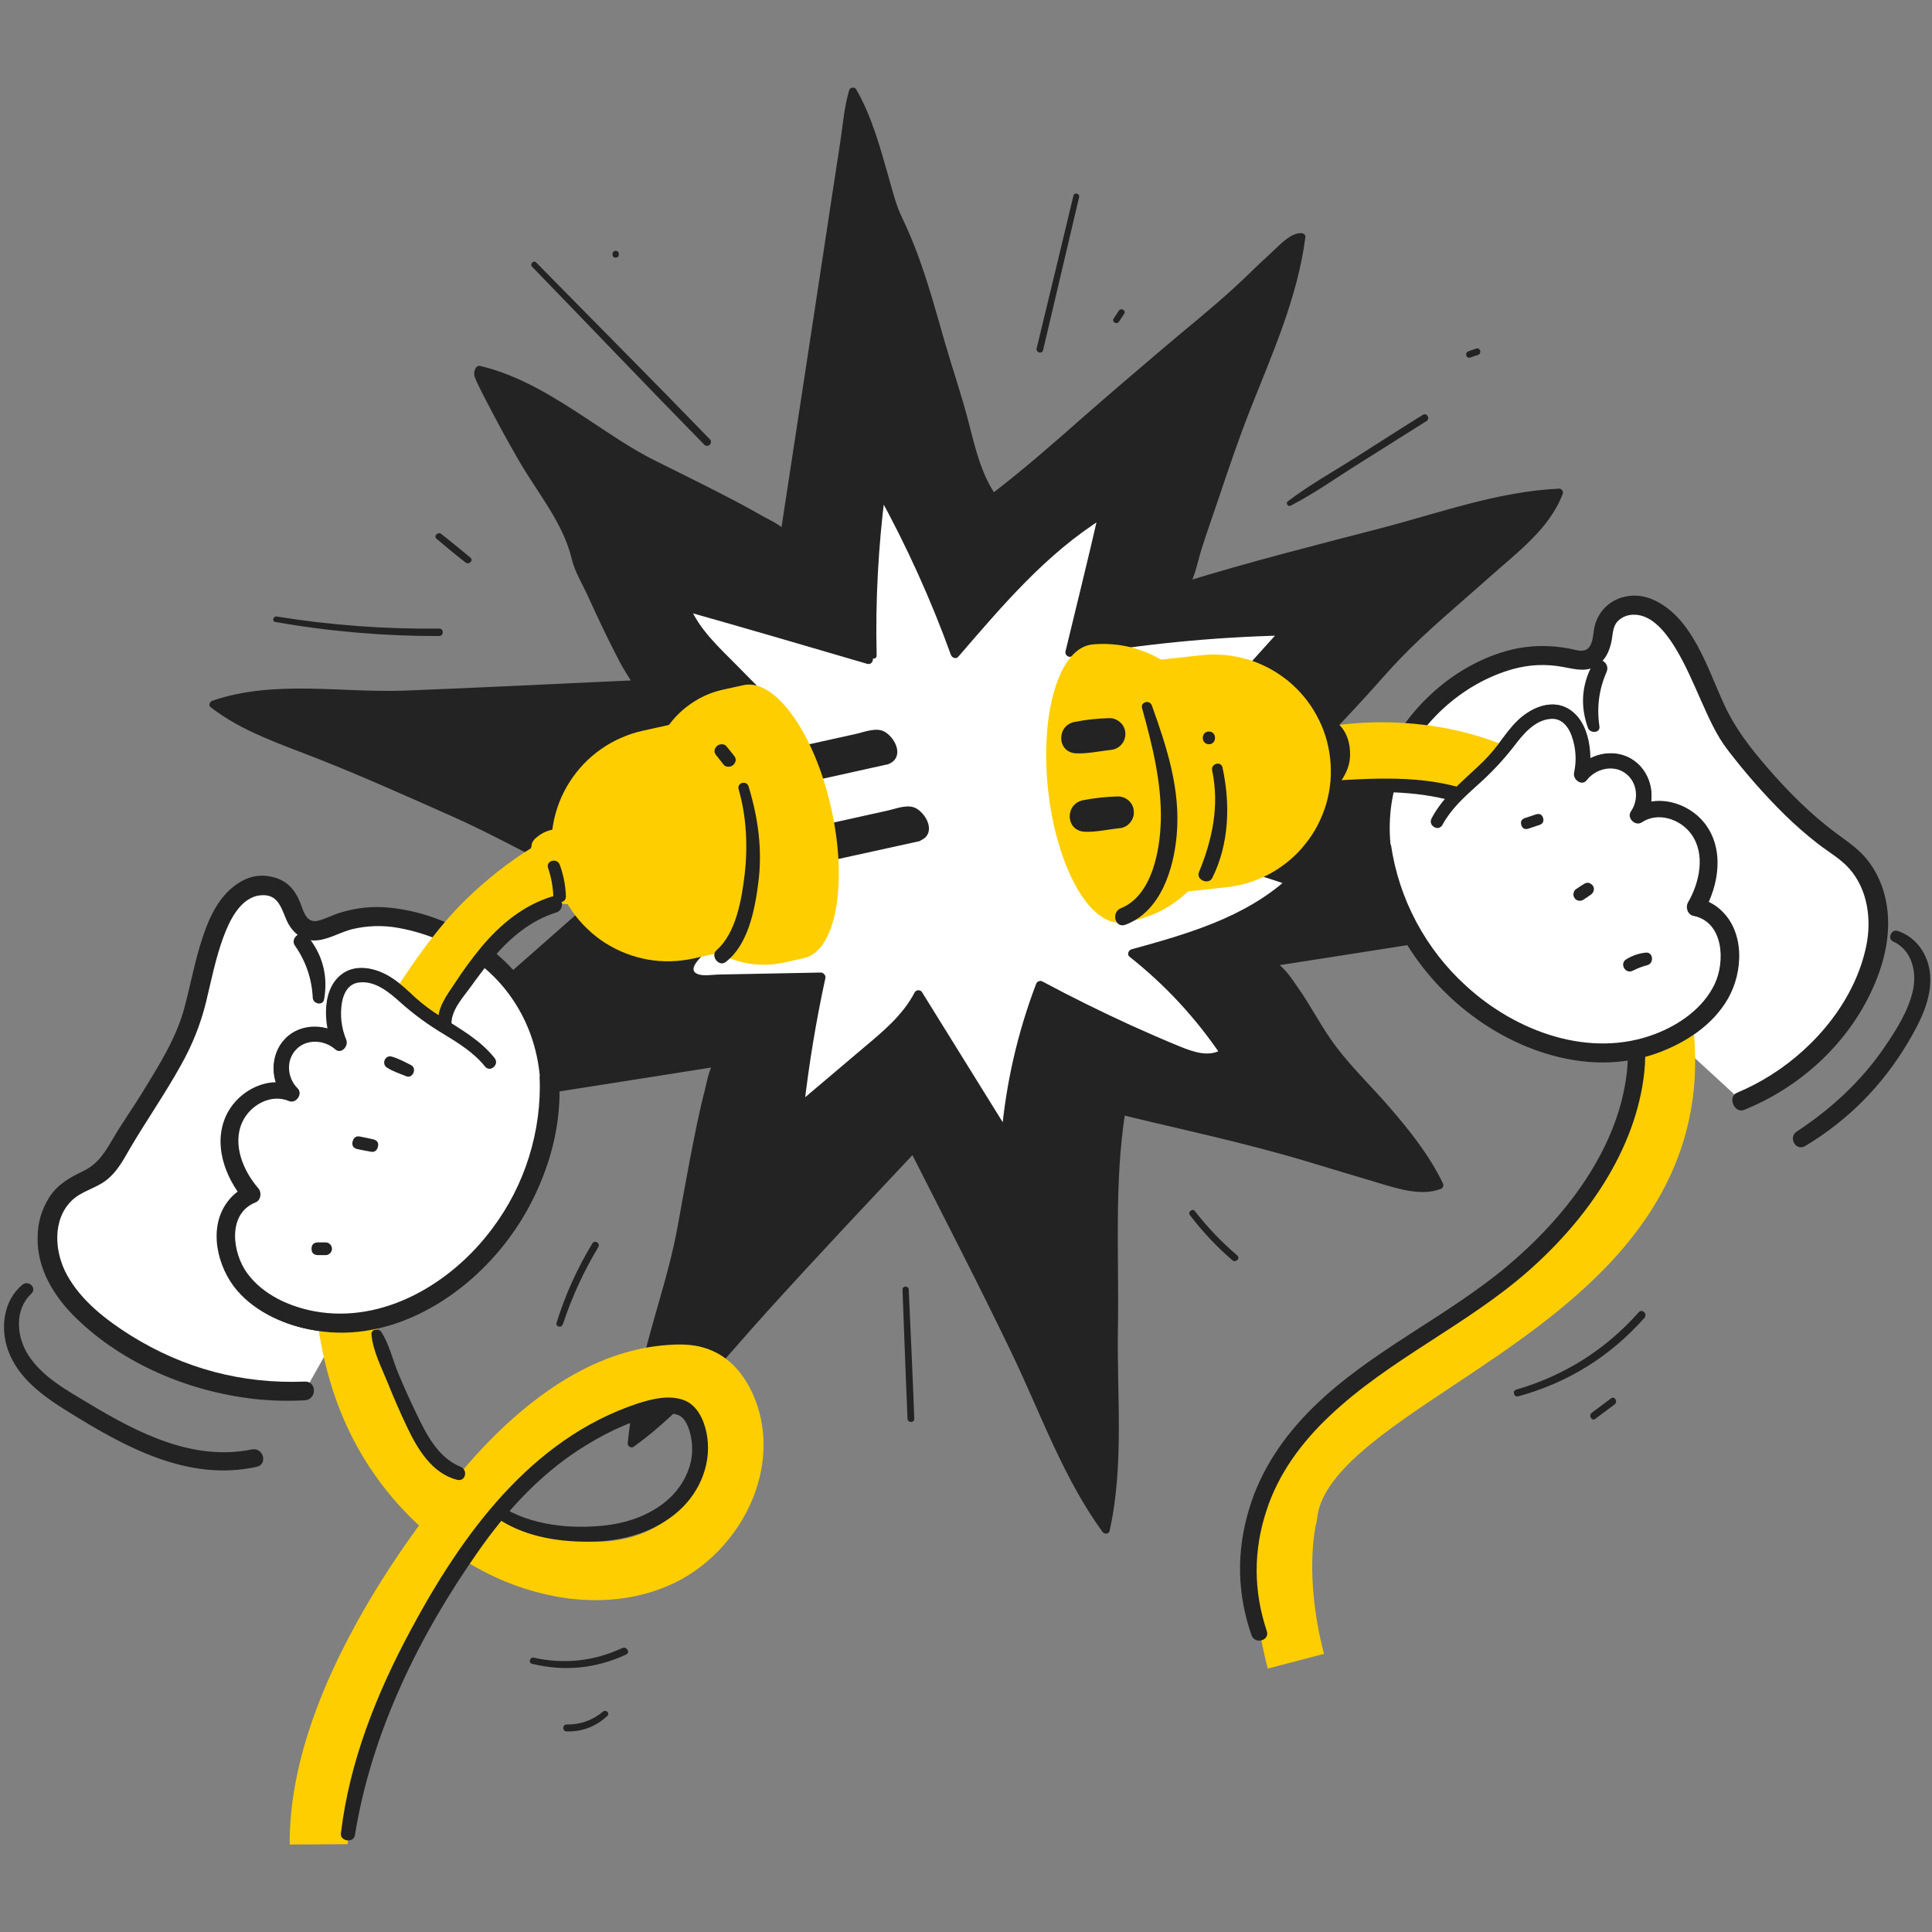 <svg xmlns="http://www.w3.org/2000/svg" xmlns:xlink="http://www.w3.org/1999/xlink" width="100" zoomAndPan="magnify" viewBox="0 0 75 75" height="100" preserveAspectRatio="xMidYMid meet" version="1.0"><rect x="0" y="0" width="75" height="75" fill="#808080" stroke="none"/><defs><clipPath id="f6040624ae"><path d="M 8 3.375 L 65 3.375 L 65 60 L 8 60 Z M 8 3.375 " clip-rule="nonzero"/></clipPath><clipPath id="7b21067777"><path d="M 11 31 L 30 31 L 30 71.625 L 11 71.625 Z M 11 31 " clip-rule="nonzero"/></clipPath><clipPath id="b5dc6e820f"><path d="M 13 54 L 28 54 L 28 71.625 L 13 71.625 Z M 13 54 " clip-rule="nonzero"/></clipPath></defs><g clip-path="url(#f6040624ae)"><path fill="#232323" d="M 64.82 34.934 L 49.125 37.402 C 49.812 37.297 51.215 40.027 51.594 40.512 C 52.969 42.262 54.926 43.996 55.883 46.012 C 55.07 46.363 53.473 45.734 52.633 45.496 C 51.488 45.18 50.367 44.789 49.215 44.508 L 43.539 43.125 C 43.121 45.688 43.348 48.535 43.258 51.133 C 43.168 53.746 43.508 56.855 42.926 59.391 C 41.375 57.273 40.371 54.379 39.188 52.023 L 35.527 44.727 C 35.504 44.68 35.48 44.633 35.457 44.586 C 33.633 46.527 31.832 48.492 30.012 50.441 C 28.301 52.266 26.555 54.594 24.52 56.039 C 24.754 53.488 25.641 51.078 26.262 48.613 C 26.465 47.805 27.477 41.312 27.961 41.238 L 13.512 43.508 L 23.902 34.344 C 23.551 34.656 18.328 31.867 17.82 31.645 C 16.234 30.941 14.637 30.27 13.047 29.582 C 11.539 28.93 9.559 28.359 8.277 27.344 C 10.5 26.559 13.441 27.059 15.781 26.953 L 24.426 26.562 L 24.848 26.547 C 24.461 26.562 22.57 22.168 22.359 21.762 C 22.172 20.602 21.316 19.551 20.719 18.562 C 19.949 17.289 19.242 15.98 18.586 14.641 C 18.535 14.531 18.52 14.445 18.602 14.352 C 20.902 14.871 22.988 16.719 25.031 17.844 C 25.449 18.078 30.484 20.477 30.434 20.824 L 32.914 4.566 C 32.969 4.223 33.008 3.855 33.113 3.543 C 33.906 4.902 34.258 6.777 34.766 8.281 C 35.859 10.363 36.367 13.012 37.121 15.246 C 37.547 16.508 37.77 18.25 38.551 19.324 C 40.426 17.891 42.164 16.262 43.961 14.73 L 47.996 11.297 C 48.238 11.09 50.195 9.098 50.473 9.195 L 50.523 9.195 C 50.184 12.02 48.613 15.008 47.703 17.699 L 46.516 21.227 C 46.344 21.73 46.293 22.277 46.008 22.738 C 48.406 21.996 50.832 21.348 53.27 20.746 C 55.562 20.184 58.176 19.211 60.527 19.121 C 60.098 20.355 58.523 21.559 57.566 22.438 C 56.477 23.434 55.34 24.379 54.293 25.414 C 53.93 25.773 50.477 29.754 50.066 29.605 Z M 64.82 34.934 " fill-opacity="1" fill-rule="nonzero"/><path fill="#232323" d="M 64.777 34.789 L 59.469 35.625 L 51.035 36.949 L 49.082 37.262 C 48.914 37.289 48.953 37.574 49.121 37.559 C 49.371 37.535 49.602 37.84 49.746 38.008 C 49.992 38.297 50.215 38.605 50.414 38.926 C 50.77 39.469 51.066 40.059 51.449 40.578 C 52.84 42.461 54.711 43.953 55.746 46.09 L 55.836 45.871 C 55.074 46.164 54.125 45.805 53.387 45.578 C 52.414 45.277 51.441 44.984 50.461 44.699 C 48.199 44.031 45.867 43.543 43.57 42.98 C 43.473 42.953 43.414 42.988 43.387 43.086 C 42.957 45.805 43.168 48.586 43.094 51.328 C 43.023 53.996 43.359 56.723 42.773 59.352 L 43.051 59.316 C 41.535 57.227 40.664 54.762 39.559 52.453 C 38.281 49.785 36.914 47.152 35.582 44.512 C 35.555 44.469 35.52 44.445 35.473 44.438 C 35.422 44.434 35.383 44.445 35.348 44.48 C 33.422 46.527 31.496 48.582 29.602 50.656 C 27.949 52.465 26.441 54.469 24.438 55.906 L 24.664 56.039 C 24.93 53.285 26.02 50.746 26.523 48.051 C 26.836 46.383 27.113 44.707 27.488 43.055 C 27.578 42.664 27.668 42.277 27.789 41.898 C 27.824 41.77 27.871 41.645 27.922 41.523 C 27.945 41.473 28.023 41.371 27.996 41.379 C 28.188 41.328 28.105 41.059 27.918 41.09 L 23.047 41.855 L 15.273 43.082 L 13.473 43.363 L 13.621 43.617 L 17.121 40.527 L 22.711 35.598 L 24.012 34.449 C 24.137 34.34 23.969 34.113 23.828 34.215 C 23.758 34.266 23.422 34.133 23.312 34.094 C 22.93 33.961 22.559 33.797 22.188 33.625 C 21.309 33.23 20.445 32.797 19.586 32.363 C 17.438 31.277 15.23 30.344 13.016 29.402 C 11.453 28.742 9.742 28.285 8.383 27.234 L 8.316 27.488 C 10.73 26.66 13.367 27.207 15.859 27.098 C 18.855 26.969 21.852 26.832 24.848 26.695 C 24.949 26.695 25 26.645 25 26.543 C 25 26.445 24.949 26.395 24.848 26.395 C 24.902 26.398 24.816 26.344 24.781 26.297 C 24.715 26.215 24.656 26.125 24.602 26.035 C 24.438 25.766 24.289 25.488 24.145 25.207 C 23.793 24.527 23.473 23.832 23.152 23.137 C 22.941 22.68 22.684 22.215 22.516 21.742 C 22.34 21.254 22.234 20.781 21.984 20.312 C 21.695 19.773 21.344 19.27 21.016 18.754 C 20.602 18.102 20.223 17.43 19.848 16.75 C 19.656 16.402 19.473 16.051 19.289 15.699 C 19.195 15.523 19.105 15.348 19.016 15.168 C 18.945 15.027 18.648 14.582 18.734 14.43 L 18.566 14.5 C 21.031 15.082 22.879 16.91 25.082 18.043 C 26.332 18.688 27.609 19.285 28.852 19.957 C 29.184 20.141 29.516 20.324 29.84 20.523 C 29.957 20.594 30.066 20.668 30.176 20.75 C 30.215 20.781 30.285 20.887 30.285 20.828 C 30.285 20.992 30.555 21.039 30.582 20.867 L 31.914 12.121 L 32.57 7.828 L 32.895 5.68 C 33 4.988 33.051 4.254 33.258 3.582 L 32.98 3.621 C 33.527 4.578 33.836 5.648 34.137 6.707 C 34.285 7.227 34.41 7.762 34.605 8.27 C 34.805 8.793 35.086 9.293 35.285 9.82 C 35.695 10.902 36.008 12.016 36.324 13.125 C 36.617 14.16 36.977 15.18 37.25 16.219 C 37.535 17.305 37.766 18.469 38.418 19.402 C 38.473 19.484 38.539 19.504 38.625 19.457 C 40.656 17.895 42.531 16.145 44.48 14.488 C 46.012 13.184 47.562 11.91 49.02 10.527 C 49.316 10.25 49.609 9.973 49.922 9.715 C 50.102 9.566 50.336 9.344 50.523 9.355 L 50.371 9.203 C 50.078 11.512 49.094 13.672 48.246 15.82 C 47.812 16.914 47.438 18.02 47.062 19.133 L 46.465 20.895 C 46.27 21.48 46.184 22.125 45.875 22.664 C 45.848 22.723 45.855 22.777 45.895 22.828 C 45.934 22.879 45.984 22.898 46.047 22.887 C 48.531 22.121 51.043 21.477 53.562 20.828 C 55.859 20.242 58.133 19.383 60.523 19.273 L 60.375 19.082 C 59.934 20.285 58.781 21.16 57.852 21.98 C 56.703 22.988 55.547 23.992 54.449 25.055 C 53.414 26.051 52.508 27.184 51.504 28.211 C 51.215 28.508 50.922 28.805 50.609 29.082 C 50.52 29.16 50.18 29.48 50.105 29.465 C 50.012 29.445 49.957 29.48 49.93 29.574 C 49.906 29.664 49.938 29.723 50.027 29.754 L 55.023 31.559 L 62.949 34.418 L 64.777 35.074 C 64.961 35.141 65.039 34.852 64.855 34.785 L 59.859 32.98 L 51.938 30.121 L 50.105 29.461 L 50.027 29.75 C 50.418 29.848 50.965 29.168 51.195 28.945 C 51.848 28.312 52.465 27.645 53.078 26.973 C 53.508 26.504 53.926 26.012 54.367 25.555 C 55.445 24.438 56.664 23.441 57.82 22.406 C 58.867 21.469 60.164 20.527 60.668 19.16 C 60.68 19.113 60.672 19.07 60.641 19.031 C 60.613 18.988 60.57 18.969 60.523 18.969 C 58.148 19.078 55.891 19.91 53.609 20.504 C 51.055 21.168 48.496 21.812 45.969 22.594 L 46.137 22.812 C 46.41 22.332 46.492 21.789 46.66 21.266 C 46.863 20.625 47.09 19.992 47.305 19.355 C 47.695 18.195 48.086 17.035 48.535 15.895 C 49.395 13.719 50.375 11.543 50.676 9.199 C 50.684 9.117 50.598 9.055 50.523 9.051 C 50.094 9.027 49.648 9.543 49.359 9.805 C 48.883 10.23 48.438 10.688 47.969 11.117 C 47.066 11.949 46.098 12.719 45.16 13.516 C 44.125 14.395 43.09 15.281 42.066 16.176 C 40.895 17.211 39.715 18.242 38.473 19.195 L 38.676 19.246 C 38.082 18.398 37.852 17.359 37.594 16.367 C 37.324 15.316 36.965 14.285 36.664 13.238 C 36.348 12.129 36.039 11.012 35.641 9.926 C 35.457 9.418 35.242 8.922 35.012 8.434 C 34.777 7.949 34.645 7.398 34.496 6.875 C 34.164 5.711 33.844 4.523 33.238 3.469 C 33.203 3.414 33.152 3.395 33.09 3.402 C 33.027 3.41 32.984 3.445 32.965 3.504 C 32.773 4.148 32.719 4.855 32.617 5.523 L 32.277 7.746 L 31.625 12.039 L 30.289 20.785 L 30.586 20.828 C 30.59 20.492 29.863 20.184 29.641 20.055 C 28.91 19.633 28.156 19.246 27.406 18.867 C 26.75 18.535 26.086 18.207 25.426 17.879 C 24.535 17.434 23.707 16.863 22.879 16.316 C 21.562 15.449 20.199 14.574 18.645 14.207 C 18.57 14.191 18.516 14.215 18.473 14.277 C 18.367 14.469 18.402 14.59 18.492 14.789 C 18.668 15.172 18.867 15.543 19.062 15.918 C 19.418 16.598 19.789 17.273 20.176 17.938 C 20.879 19.145 21.859 20.301 22.191 21.684 C 22.309 22.188 22.613 22.684 22.828 23.152 C 23.18 23.918 23.531 24.684 23.922 25.43 C 24.078 25.75 24.258 26.059 24.453 26.359 C 24.547 26.496 24.668 26.688 24.852 26.703 L 24.852 26.398 C 21.809 26.535 18.766 26.691 15.727 26.809 C 13.246 26.902 10.641 26.379 8.242 27.203 C 8.148 27.234 8.078 27.379 8.176 27.453 C 9.391 28.398 10.883 28.879 12.297 29.438 C 14.062 30.133 15.801 30.914 17.535 31.684 C 19.098 32.371 20.582 33.238 22.145 33.938 C 22.527 34.117 22.922 34.277 23.324 34.414 C 23.496 34.469 23.809 34.598 23.977 34.477 L 23.797 34.242 L 20.293 37.328 L 14.703 42.258 L 13.406 43.402 C 13.281 43.512 13.422 43.676 13.555 43.656 L 18.426 42.887 L 26.199 41.664 L 28 41.379 L 27.922 41.09 C 27.562 41.184 27.445 42 27.371 42.281 C 27.137 43.172 26.965 44.078 26.789 44.977 C 26.621 45.855 26.465 46.734 26.305 47.613 C 26.137 48.539 25.895 49.438 25.637 50.34 C 25.102 52.215 24.555 54.09 24.367 56.035 C 24.367 56.094 24.395 56.137 24.445 56.164 C 24.492 56.195 24.543 56.195 24.594 56.168 C 26.586 54.734 28.098 52.766 29.734 50.965 C 31.648 48.848 33.609 46.77 35.562 44.691 L 35.328 44.66 C 36.664 47.301 38.031 49.934 39.309 52.602 C 40.414 54.914 41.281 57.379 42.797 59.465 C 42.867 59.562 43.043 59.566 43.074 59.43 C 43.645 56.859 43.352 54.199 43.398 51.586 C 43.445 48.793 43.246 45.934 43.684 43.164 L 43.5 43.27 C 45.891 43.852 48.316 44.363 50.676 45.07 C 51.645 45.359 52.609 45.656 53.578 45.941 C 54.293 46.156 55.188 46.438 55.922 46.156 C 55.969 46.141 56 46.113 56.02 46.066 C 56.039 46.023 56.035 45.977 56.012 45.934 C 55.48 44.836 54.715 43.875 53.914 42.953 C 53.156 42.078 52.273 41.25 51.621 40.289 C 51.195 39.664 50.84 38.988 50.406 38.367 C 50.148 38 49.672 37.207 49.125 37.254 L 49.164 37.547 L 54.477 36.715 L 62.906 35.387 L 64.859 35.082 C 65.051 35.047 64.969 34.758 64.777 34.789 Z M 64.777 34.789 " fill-opacity="1" fill-rule="nonzero"/></g><path fill="#ffffff" d="M 55.793 31.895 C 56.355 30.797 57.586 30.105 58.344 29.098 C 58.73 28.59 59.102 28.027 59.684 27.766 C 61.211 27.09 61.625 29.035 61.391 30.078 C 61.805 29.508 62.699 29.363 63.273 29.777 C 63.848 30.191 63.992 31.086 63.582 31.66 C 64.379 31.09 65.609 31.539 66.07 32.41 C 66.531 33.277 66.34 34.375 65.836 35.219 C 66.48 35.328 66.969 35.914 67.098 36.551 C 67.594 39.012 64.996 40.633 62.895 40.848 C 61.324 41.008 59.727 40.562 58.355 39.781 C 56.047 38.465 54.316 36.16 53.742 33.566 C 53.605 32.957 53.559 32.344 53.598 31.719 C 53.637 31.098 53.762 30.496 53.973 29.91 C 54.188 29.324 54.477 28.781 54.844 28.277 C 55.211 27.773 55.645 27.332 56.137 26.953 C 56.977 26.305 57.918 25.762 58.957 25.539 C 59.578 25.414 60.203 25.414 60.824 25.543 C 61.293 25.633 61.684 25.758 62.008 25.32 C 62.297 24.93 62.145 24.383 62.426 23.984 C 62.715 23.574 63.297 23.406 63.77 23.535 C 65.625 24.047 66.262 27.488 67.363 28.887 C 68.613 30.461 69.875 31.871 71.535 32.996 C 72.375 33.562 72.844 34.578 72.91 35.59 C 72.973 36.602 72.668 37.605 72.207 38.512 C 71.715 39.469 71.074 40.309 70.285 41.039 C 69.492 41.766 68.602 42.332 67.605 42.738 " fill-opacity="1" fill-rule="nonzero"/><path fill="#232323" d="M 56.008 32.02 C 56.414 31.266 57.09 30.73 57.711 30.152 C 58.023 29.871 58.309 29.562 58.57 29.23 C 58.84 28.879 59.094 28.5 59.445 28.223 C 59.961 27.824 60.617 27.746 60.941 28.379 C 61.191 28.859 61.23 29.48 61.117 30 C 61.066 30.25 61.398 30.516 61.586 30.277 C 61.941 29.832 62.605 29.656 63.094 30.004 C 63.578 30.352 63.637 31.035 63.328 31.508 C 63.172 31.75 63.484 32.07 63.73 31.91 C 64.398 31.473 65.312 31.785 65.734 32.426 C 66.262 33.227 66.012 34.285 65.562 35.055 C 65.512 35.145 65.508 35.238 65.547 35.332 C 65.586 35.426 65.652 35.488 65.75 35.52 C 66.742 35.738 66.965 36.898 66.742 37.754 C 66.531 38.559 65.922 39.203 65.234 39.648 C 63.539 40.742 61.449 40.719 59.609 39.988 C 55.93 38.531 52.91 34.09 54.289 30.098 C 54.965 28.148 56.746 26.527 58.734 25.973 C 59.367 25.797 60.008 25.77 60.652 25.887 C 61.059 25.957 61.484 26.09 61.879 25.902 C 62.309 25.695 62.5 25.258 62.574 24.809 C 62.609 24.574 62.621 24.309 62.793 24.121 C 62.977 23.941 63.199 23.855 63.457 23.863 C 64.137 23.875 64.66 24.555 64.988 25.074 C 65.418 25.762 65.73 26.512 66.059 27.25 C 66.348 27.895 66.633 28.547 67.066 29.109 C 67.742 29.992 68.473 30.828 69.262 31.609 C 69.672 32.012 70.105 32.391 70.559 32.746 C 70.969 33.066 71.441 33.328 71.789 33.719 C 72.504 34.527 72.66 35.688 72.449 36.715 C 72.027 38.785 70.516 40.617 68.758 41.727 C 68.336 41.996 67.891 42.227 67.426 42.422 C 67.055 42.578 67.324 43.238 67.707 43.086 C 69.816 42.23 71.605 40.637 72.602 38.578 C 73.145 37.457 73.461 36.199 73.211 34.961 C 73.102 34.422 72.891 33.93 72.57 33.484 C 72.219 33 71.762 32.703 71.285 32.348 C 70.281 31.605 69.395 30.711 68.578 29.762 C 67.93 29.012 67.363 28.277 66.945 27.379 C 66.289 25.973 65.699 23.918 64.133 23.262 C 63.156 22.855 62.059 23.367 61.879 24.434 C 61.836 24.68 61.836 25.07 61.586 25.215 C 61.395 25.32 61.121 25.215 60.926 25.18 C 60.262 25.051 59.598 25.043 58.934 25.164 C 56.688 25.602 54.625 27.395 53.75 29.484 C 51.953 33.785 55.039 38.762 59.023 40.516 C 61.059 41.41 63.418 41.535 65.379 40.391 C 66.168 39.93 66.867 39.273 67.23 38.426 C 67.594 37.578 67.621 36.473 67.074 35.695 C 66.797 35.281 66.41 35.02 65.922 34.914 L 66.109 35.375 C 66.684 34.359 66.914 32.953 66.145 31.973 C 65.52 31.172 64.316 30.82 63.438 31.402 L 63.84 31.809 C 64.309 31.094 64.156 30.059 63.453 29.547 C 62.75 29.039 61.719 29.211 61.195 29.879 L 61.664 30.152 C 61.898 28.996 61.438 26.961 59.844 27.422 C 58.828 27.715 58.379 28.75 57.695 29.449 C 56.965 30.203 56.086 30.824 55.586 31.77 C 55.438 32.047 55.859 32.293 56.012 32.016 Z M 56.008 32.02 " fill-opacity="1" fill-rule="nonzero"/><path fill="#ffffff" d="M 33.902 25.445 C 33.84 23.328 33.945 21.223 34.215 19.121 C 35.328 21.133 36.281 23.219 37.074 25.375 C 38.785 23.367 40.531 21.324 42.785 19.957 L 41.523 25.324 C 44.289 24.824 47.078 24.547 49.891 24.488 L 43.547 31.527 C 43.363 31.734 43.164 32.004 43.27 32.258 C 43.363 32.492 43.652 32.562 43.898 32.605 C 46.02 32.973 48.094 33.512 50.125 34.215 C 48.453 35.762 46.164 36.418 43.969 37.02 C 45.363 38.117 46.559 39.402 47.555 40.875 C 47.051 41.25 46.344 41.031 45.762 40.797 C 43.93 40.039 42.137 39.191 40.387 38.25 C 39.664 40.129 39.215 42.07 39.047 44.074 L 35.656 38.609 C 35.234 39.441 34.504 40.066 33.793 40.672 L 31.043 42.996 C 31.227 41.297 31.5 39.609 31.863 37.938 L 27.406 38.027 C 27.105 38.031 26.703 37.957 26.676 37.66 C 26.656 37.477 26.797 37.32 26.93 37.191 C 28.172 35.961 29.281 34.625 30.262 33.176 C 30.312 33.113 30.348 33.039 30.363 32.957 C 30.395 32.68 30.023 32.559 29.746 32.535 C 27.754 32.352 25.883 31.77 24.137 30.793 C 26.473 30.266 28.707 29.453 30.832 28.352 L 28.109 25.586 C 27.512 24.977 26.895 24.34 26.59 23.539 C 28.969 24.215 31.344 24.898 33.715 25.594 " fill-opacity="1" fill-rule="nonzero"/><path fill="#232323" d="M 34.031 25.445 C 33.98 23.328 34.094 21.223 34.363 19.121 L 34.094 19.195 C 35.195 21.195 36.137 23.273 36.914 25.422 C 36.953 25.531 37.105 25.598 37.195 25.5 C 38.906 23.52 40.617 21.484 42.863 20.09 L 42.648 19.922 C 42.238 21.715 41.793 23.5 41.363 25.285 C 41.352 25.348 41.363 25.402 41.41 25.445 C 41.457 25.492 41.508 25.508 41.57 25.492 C 44.324 25.004 47.098 24.73 49.895 24.668 L 49.77 24.371 C 48.66 25.602 47.551 26.832 46.441 28.062 C 45.887 28.676 45.332 29.293 44.781 29.906 C 44.285 30.453 43.727 30.988 43.289 31.582 C 43.016 31.957 42.992 32.418 43.445 32.648 C 43.703 32.777 44.02 32.793 44.297 32.844 C 44.691 32.918 45.082 32.996 45.469 33.078 C 47.031 33.422 48.566 33.855 50.078 34.379 L 50 34.094 C 48.309 35.629 46.066 36.262 43.918 36.855 C 43.809 36.887 43.742 37.055 43.844 37.137 C 45.227 38.23 46.41 39.504 47.398 40.965 L 47.461 40.723 C 46.945 41.062 46.328 40.836 45.805 40.625 C 45.176 40.371 44.555 40.094 43.934 39.816 C 42.762 39.281 41.605 38.711 40.469 38.102 C 40.422 38.074 40.371 38.074 40.32 38.094 C 40.27 38.113 40.234 38.152 40.219 38.203 C 39.5 40.098 39.051 42.055 38.875 44.074 L 39.188 43.988 C 38.059 42.168 36.926 40.344 35.797 38.523 C 35.766 38.469 35.715 38.441 35.652 38.441 C 35.59 38.441 35.543 38.469 35.508 38.523 C 35.043 39.418 34.262 40.055 33.5 40.695 C 32.641 41.426 31.785 42.148 30.926 42.875 L 31.211 42.992 C 31.402 41.309 31.68 39.637 32.039 37.98 C 32.051 37.926 32.043 37.875 32.004 37.828 C 31.969 37.781 31.922 37.758 31.867 37.754 L 27.867 37.832 C 27.633 37.84 27.297 37.902 27.074 37.809 C 26.633 37.621 27.281 37.094 27.453 36.914 C 27.879 36.473 28.293 36.02 28.688 35.551 C 29.043 35.129 29.391 34.691 29.723 34.242 C 29.902 33.996 30.082 33.75 30.258 33.496 C 30.375 33.324 30.547 33.133 30.539 32.91 C 30.527 32.562 30.16 32.418 29.863 32.367 C 29.273 32.27 28.68 32.227 28.094 32.102 C 26.734 31.801 25.445 31.316 24.227 30.641 L 24.184 30.961 C 26.531 30.422 28.777 29.605 30.922 28.508 C 30.973 28.48 31.004 28.434 31.012 28.375 C 31.02 28.316 31 28.266 30.961 28.223 C 30.18 27.43 29.398 26.637 28.617 25.844 C 27.918 25.133 27.133 24.434 26.758 23.492 L 26.539 23.707 C 28.918 24.379 31.293 25.074 33.664 25.77 C 33.891 25.836 33.984 25.48 33.758 25.414 C 31.387 24.73 29.008 24.059 26.633 23.367 C 26.516 23.336 26.367 23.457 26.418 23.586 C 26.781 24.5 27.461 25.191 28.141 25.879 C 28.992 26.746 29.844 27.613 30.699 28.48 L 30.734 28.191 C 28.625 29.285 26.41 30.098 24.094 30.625 C 24.02 30.645 23.977 30.695 23.969 30.77 C 23.957 30.844 23.984 30.902 24.051 30.941 C 25.648 31.84 27.355 32.41 29.176 32.648 C 29.434 32.68 29.742 32.668 29.988 32.766 C 30.238 32.859 30.133 33.023 30.027 33.203 C 29.934 33.363 29.812 33.516 29.703 33.668 C 28.957 34.707 28.141 35.691 27.25 36.609 C 26.984 36.883 26.426 37.258 26.5 37.703 C 26.559 38.066 26.949 38.18 27.266 38.199 C 27.992 38.25 28.75 38.176 29.48 38.16 L 31.863 38.113 L 31.691 37.887 C 31.332 39.574 31.059 41.277 30.875 42.992 C 30.855 43.148 31.062 43.195 31.164 43.113 C 32.059 42.352 32.957 41.594 33.852 40.832 C 34.594 40.207 35.336 39.566 35.801 38.691 L 35.512 38.691 C 36.641 40.512 37.773 42.336 38.902 44.156 C 38.945 44.23 39.008 44.258 39.09 44.234 C 39.172 44.211 39.215 44.16 39.215 44.074 C 39.387 42.082 39.836 40.156 40.555 38.293 L 40.305 38.395 C 41.613 39.102 42.949 39.754 44.309 40.359 C 44.918 40.629 45.535 40.938 46.172 41.129 C 46.668 41.285 47.195 41.324 47.645 41.027 C 47.742 40.969 47.766 40.887 47.707 40.789 C 46.695 39.312 45.488 38.016 44.09 36.902 L 44.016 37.184 C 46.23 36.578 48.516 35.922 50.246 34.34 C 50.293 34.293 50.305 34.238 50.289 34.176 C 50.273 34.113 50.234 34.07 50.172 34.055 C 48.848 33.598 47.508 33.211 46.145 32.895 C 45.465 32.738 44.781 32.598 44.094 32.473 C 43.762 32.41 43.273 32.383 43.508 31.855 C 43.645 31.551 44.02 31.262 44.242 31.016 C 46.168 28.879 48.094 26.746 50.016 24.613 C 50.07 24.559 50.078 24.492 50.051 24.422 C 50.023 24.352 49.969 24.316 49.895 24.316 C 47.066 24.371 44.262 24.656 41.48 25.164 L 41.688 25.371 C 42.102 23.578 42.5 21.781 42.93 19.996 C 42.945 19.934 42.926 19.883 42.875 19.844 C 42.824 19.805 42.773 19.801 42.715 19.832 C 40.434 21.215 38.656 23.23 36.957 25.258 L 37.238 25.332 C 36.422 23.168 35.457 21.074 34.344 19.047 C 34.266 18.91 34.09 18.988 34.074 19.121 C 33.805 21.223 33.707 23.328 33.773 25.445 C 33.781 25.609 34.035 25.609 34.031 25.445 Z M 34.031 25.445 " fill-opacity="1" fill-rule="nonzero"/><path fill="#ffce00" d="M 49.215 64.773 C 48.348 61.441 48.773 59.16 48.891 58.648 C 49.039 57.352 49.766 56.121 51.109 54.887 C 52.223 53.859 53.652 52.91 55.168 51.906 C 57.457 50.387 59.82 48.816 61.477 46.773 C 63.301 44.52 63.898 42.125 63.363 39.234 C 62.727 35.828 61.309 33.352 59.145 31.879 C 55.945 29.699 52.094 30.41 52.055 30.418 L 51.613 28.203 C 51.805 28.164 56.391 27.293 60.387 29.996 C 63.078 31.816 64.828 34.785 65.578 38.82 C 66.238 42.359 65.469 45.426 63.227 48.195 C 61.352 50.508 58.73 52.25 56.414 53.789 C 53.785 55.535 51.301 57.184 51.129 58.953 L 51.117 59.055 L 51.094 59.141 C 51.07 59.238 50.613 61.184 51.398 64.203 Z M 49.215 64.773 " fill-opacity="1" fill-rule="nonzero"/><path fill="#232323" d="M 50.957 27.941 C 52.094 28.043 52.227 29.086 52.023 29.73 C 51.977 29.875 51.578 30.516 51.426 30.516 " fill-opacity="1" fill-rule="nonzero"/><path fill="#232323" d="M 50.895 28.168 C 51.438 28.281 51.797 28.621 51.793 29.195 C 51.797 29.371 51.758 29.543 51.684 29.707 C 51.629 29.801 51.574 29.891 51.512 29.98 C 51.48 30.027 51.336 30.227 51.344 30.227 C 50.969 30.34 51.129 30.871 51.5 30.805 C 51.816 30.75 52.055 30.348 52.195 30.094 C 52.359 29.801 52.43 29.488 52.406 29.156 C 52.367 28.309 51.801 27.738 50.953 27.711 C 50.695 27.703 50.633 28.113 50.891 28.168 Z M 50.895 28.168 " fill-opacity="1" fill-rule="nonzero"/><path fill="#ffce00" d="M 42.492 25.887 L 46.645 25.434 C 46.941 25.402 47.234 25.398 47.531 25.426 C 47.828 25.453 48.121 25.508 48.406 25.59 C 48.691 25.672 48.965 25.785 49.23 25.922 C 49.492 26.059 49.738 26.223 49.973 26.406 C 50.203 26.594 50.414 26.801 50.605 27.027 C 50.797 27.258 50.965 27.5 51.105 27.762 C 51.25 28.023 51.367 28.293 51.457 28.578 C 51.543 28.863 51.605 29.152 51.637 29.445 C 51.668 29.742 51.672 30.039 51.648 30.336 C 51.621 30.633 51.566 30.922 51.484 31.207 C 51.398 31.492 51.289 31.766 51.152 32.031 C 51.016 32.293 50.852 32.543 50.664 32.773 C 50.48 33.008 50.273 33.219 50.043 33.41 C 49.816 33.598 49.574 33.766 49.312 33.91 C 49.051 34.051 48.777 34.168 48.496 34.258 C 48.211 34.348 47.922 34.406 47.625 34.441 L 43.473 34.891 Z M 42.492 25.887 " fill-opacity="1" fill-rule="nonzero"/><path fill="#ffffff" d="M 19.016 41.242 C 18.258 40.27 16.926 39.816 15.988 38.969 C 15.523 38.539 15.047 38.055 14.43 37.906 C 12.805 37.523 12.758 39.512 13.18 40.496 C 12.668 40.008 11.758 40.031 11.27 40.547 C 10.785 41.059 10.809 41.965 11.316 42.453 C 10.426 42.039 9.301 42.711 9.008 43.648 C 8.719 44.59 9.109 45.629 9.762 46.367 C 9.152 46.59 8.777 47.258 8.77 47.91 C 8.734 50.418 11.59 51.531 13.695 51.352 C 15.27 51.219 16.754 50.488 17.957 49.465 C 19.984 47.75 21.258 45.16 21.34 42.504 C 21.363 41.883 21.297 41.266 21.145 40.664 C 20.988 40.059 20.754 39.488 20.438 38.953 C 20.121 38.418 19.734 37.938 19.277 37.512 C 18.824 37.086 18.316 36.73 17.762 36.449 C 16.82 35.969 15.789 35.605 14.73 35.582 C 14.094 35.574 13.484 35.691 12.895 35.934 C 12.453 36.109 12.094 36.305 11.691 35.934 C 11.336 35.605 11.379 35.039 11.035 34.699 C 10.676 34.348 10.07 34.293 9.629 34.508 C 7.902 35.355 7.91 38.852 7.086 40.43 C 6.441 41.66 5.73 42.852 4.953 44.008 C 4.668 44.434 4.371 45.082 4 45.43 C 3.602 45.805 3.023 45.891 2.602 46.262 C 1.82 46.941 1.664 48.148 2.012 49.125 C 2.355 50.102 3.109 50.875 3.926 51.512 C 5.051 52.383 6.297 53.031 7.656 53.461 C 9.016 53.891 10.406 54.07 11.832 54 " fill-opacity="1" fill-rule="nonzero"/><path fill="#232323" d="M 19.188 41.07 C 18.523 40.238 17.535 39.789 16.68 39.188 C 15.863 38.613 15.23 37.672 14.152 37.594 C 12.574 37.48 12.477 39.512 12.91 40.57 L 13.379 40.297 C 12.73 39.73 11.684 39.703 11.066 40.344 C 10.449 40.984 10.512 42.035 11.109 42.66 L 11.395 42.172 C 10.422 41.758 9.293 42.359 8.844 43.262 C 8.289 44.387 8.793 45.691 9.547 46.586 L 9.684 46.07 C 8.645 46.496 8.316 47.586 8.512 48.625 C 8.68 49.52 9.258 50.254 9.988 50.766 C 11.699 51.965 14.016 51.941 15.883 51.16 C 20.234 49.344 23.211 43.516 20.934 39.098 C 19.832 36.961 17.523 35.484 15.145 35.238 C 14.477 35.168 13.82 35.234 13.18 35.438 C 12.895 35.523 12.617 35.684 12.328 35.746 C 11.961 35.824 11.824 35.512 11.719 35.215 C 11.535 34.688 11.277 34.273 10.727 34.086 C 10.211 33.918 9.727 33.98 9.27 34.273 C 8.52 34.742 8.129 35.59 7.863 36.398 C 7.559 37.309 7.395 38.258 7.141 39.184 C 6.82 40.336 6.168 41.359 5.551 42.371 C 5.188 42.965 4.777 43.543 4.422 44.141 C 4.094 44.699 3.828 45.176 3.223 45.465 C 2.695 45.719 2.242 45.973 1.914 46.477 C 1.617 46.949 1.465 47.461 1.461 48.02 C 1.426 49.246 2.098 50.336 2.949 51.164 C 4.793 52.961 7.348 54.023 9.883 54.309 C 10.535 54.379 11.184 54.395 11.836 54.359 C 12.301 54.332 12.305 53.617 11.836 53.633 C 9.402 53.73 7.152 53.133 5.082 51.848 C 4.125 51.246 3.148 50.496 2.598 49.488 C 2.117 48.613 2.016 47.348 2.793 46.598 C 3.164 46.242 3.703 46.137 4.109 45.828 C 4.52 45.523 4.773 45.059 5.023 44.621 C 5.672 43.512 6.41 42.461 7.031 41.336 C 7.465 40.566 7.789 39.754 8 38.895 C 8.203 38.051 8.371 37.195 8.672 36.379 C 8.906 35.746 9.328 34.844 10.094 34.758 C 10.754 34.684 10.895 35.172 11.102 35.668 C 11.277 36.105 11.641 36.484 12.137 36.508 C 12.652 36.535 13.152 36.207 13.641 36.078 C 14.242 35.93 14.848 35.91 15.461 36.02 C 16.645 36.234 17.707 36.711 18.652 37.449 C 20.301 38.758 21.117 40.789 20.965 42.871 C 20.805 45.098 19.766 47.25 18.164 48.805 C 16.664 50.262 14.539 51.297 12.406 50.957 C 10.832 50.707 9.012 49.688 9.102 47.859 C 9.105 47.59 9.18 47.348 9.328 47.125 C 9.477 46.902 9.672 46.738 9.918 46.633 C 10.113 46.547 10.094 46.281 9.977 46.148 C 9.395 45.477 8.965 44.449 9.355 43.57 C 9.672 42.863 10.5 42.426 11.238 42.73 C 11.523 42.852 11.707 42.434 11.523 42.242 C 11.141 41.848 11.086 41.164 11.473 40.746 C 11.859 40.328 12.559 40.328 12.977 40.688 C 13.164 40.852 13.566 40.699 13.445 40.418 C 13.066 39.508 13.109 37.656 14.578 38.23 C 15.02 38.402 15.371 38.754 15.715 39.066 C 16.027 39.348 16.363 39.602 16.719 39.828 C 17.465 40.309 18.27 40.715 18.84 41.414 C 19.039 41.66 19.383 41.312 19.188 41.066 Z M 19.188 41.07 " fill-opacity="1" fill-rule="nonzero"/><path fill="#ffce00" d="M 42.359 25.023 C 42.648 24.992 42.934 24.988 43.223 25.016 C 43.512 25.039 43.793 25.094 44.07 25.176 C 44.348 25.258 44.613 25.363 44.871 25.496 C 45.129 25.629 45.367 25.789 45.594 25.969 C 45.82 26.148 46.023 26.352 46.211 26.574 C 46.395 26.793 46.559 27.031 46.695 27.285 C 46.836 27.539 46.949 27.805 47.035 28.078 C 47.121 28.355 47.18 28.637 47.211 28.922 L 47.434 30.961 C 47.465 31.25 47.469 31.539 47.445 31.824 C 47.418 32.113 47.363 32.395 47.285 32.672 C 47.203 32.949 47.098 33.219 46.961 33.473 C 46.828 33.73 46.672 33.973 46.492 34.195 C 46.309 34.422 46.109 34.629 45.887 34.812 C 45.664 35 45.426 35.16 45.176 35.301 C 44.922 35.438 44.656 35.551 44.379 35.637 C 44.105 35.727 43.824 35.785 43.535 35.816 Z M 42.359 25.023 " fill-opacity="1" fill-rule="nonzero"/><path fill="#ffce00" d="M 45.246 30.168 C 45.285 30.523 45.309 30.875 45.32 31.227 C 45.328 31.578 45.32 31.918 45.301 32.254 C 45.277 32.586 45.242 32.906 45.191 33.207 C 45.141 33.512 45.074 33.797 44.996 34.059 C 44.918 34.32 44.824 34.555 44.723 34.766 C 44.621 34.977 44.508 35.156 44.383 35.309 C 44.258 35.457 44.129 35.574 43.988 35.66 C 43.848 35.746 43.703 35.797 43.555 35.812 C 43.406 35.828 43.254 35.812 43.098 35.758 C 42.945 35.703 42.789 35.617 42.637 35.496 C 42.484 35.379 42.336 35.227 42.188 35.043 C 42.043 34.859 41.902 34.648 41.77 34.41 C 41.637 34.168 41.512 33.906 41.398 33.621 C 41.281 33.336 41.18 33.031 41.086 32.711 C 40.992 32.391 40.91 32.059 40.844 31.715 C 40.777 31.371 40.727 31.02 40.688 30.668 C 40.648 30.312 40.625 29.961 40.617 29.609 C 40.605 29.258 40.613 28.914 40.637 28.582 C 40.656 28.25 40.691 27.93 40.742 27.625 C 40.797 27.324 40.859 27.039 40.938 26.777 C 41.016 26.516 41.109 26.281 41.211 26.07 C 41.312 25.859 41.426 25.68 41.551 25.527 C 41.676 25.379 41.805 25.258 41.945 25.176 C 42.086 25.09 42.23 25.039 42.379 25.023 C 42.527 25.004 42.68 25.023 42.836 25.078 C 42.988 25.129 43.145 25.219 43.297 25.336 C 43.449 25.457 43.598 25.609 43.746 25.793 C 43.891 25.977 44.031 26.188 44.164 26.426 C 44.297 26.664 44.422 26.93 44.535 27.215 C 44.652 27.5 44.758 27.801 44.848 28.125 C 44.941 28.445 45.023 28.777 45.09 29.121 C 45.156 29.465 45.211 29.816 45.246 30.168 Z M 45.246 30.168 " fill-opacity="1" fill-rule="nonzero"/><path fill="#232323" d="M 41.746 28.168 L 43.043 28.027 C 43.172 28.012 43.285 28.047 43.387 28.125 C 43.484 28.207 43.543 28.312 43.559 28.441 C 43.57 28.566 43.539 28.684 43.457 28.781 C 43.375 28.883 43.273 28.941 43.145 28.953 L 41.848 29.094 C 41.719 29.109 41.605 29.074 41.504 28.996 C 41.402 28.914 41.348 28.809 41.332 28.684 C 41.32 28.555 41.352 28.441 41.434 28.34 C 41.512 28.238 41.617 28.184 41.746 28.168 Z M 41.746 28.168 " fill-opacity="1" fill-rule="nonzero"/><path fill="#232323" d="M 43.145 28.805 L 42.348 28.895 C 42.207 28.914 42.066 28.93 41.93 28.938 C 41.902 28.938 41.871 28.949 41.844 28.949 C 41.504 28.926 41.32 28.559 41.66 28.367 C 41.895 28.234 42.277 28.262 42.543 28.234 C 42.68 28.211 42.82 28.195 42.961 28.188 C 42.984 28.188 43.016 28.18 43.043 28.18 C 43.484 28.207 43.523 28.715 43.102 28.812 C 42.914 28.855 42.992 29.145 43.18 29.102 C 43.34 29.074 43.469 28.992 43.566 28.863 C 43.66 28.73 43.699 28.586 43.684 28.426 C 43.664 28.266 43.594 28.129 43.469 28.027 C 43.344 27.922 43.203 27.871 43.039 27.879 C 42.598 27.891 42.156 27.938 41.723 28.023 C 40.996 28.16 41.023 29.223 41.789 29.246 C 42.23 29.262 42.703 29.156 43.141 29.109 C 43.332 29.086 43.336 28.785 43.145 28.805 Z M 43.145 28.805 " fill-opacity="1" fill-rule="nonzero"/><path fill="#232323" d="M 42.078 31.211 L 43.375 31.066 C 43.504 31.055 43.617 31.086 43.719 31.168 C 43.816 31.25 43.875 31.352 43.887 31.48 C 43.902 31.609 43.871 31.723 43.789 31.824 C 43.707 31.922 43.605 31.98 43.477 31.996 L 42.18 32.137 C 42.051 32.148 41.938 32.117 41.836 32.035 C 41.734 31.957 41.68 31.852 41.664 31.723 C 41.648 31.594 41.684 31.48 41.766 31.379 C 41.844 31.281 41.949 31.223 42.078 31.211 Z M 42.078 31.211 " fill-opacity="1" fill-rule="nonzero"/><path fill="#232323" d="M 43.473 31.848 L 42.676 31.934 C 42.539 31.957 42.398 31.973 42.258 31.98 C 42.23 31.98 42.203 31.988 42.176 31.988 C 41.832 31.969 41.652 31.598 41.992 31.406 C 42.227 31.277 42.609 31.305 42.871 31.273 C 43.012 31.254 43.152 31.238 43.289 31.23 C 43.316 31.23 43.348 31.219 43.375 31.219 C 43.816 31.246 43.855 31.758 43.434 31.852 C 43.246 31.895 43.324 32.188 43.512 32.145 C 43.672 32.113 43.801 32.035 43.895 31.902 C 43.992 31.773 44.031 31.625 44.012 31.465 C 43.996 31.305 43.922 31.172 43.801 31.066 C 43.676 30.961 43.535 30.914 43.371 30.918 C 42.93 30.93 42.488 30.98 42.055 31.062 C 41.324 31.203 41.355 32.262 42.121 32.289 C 42.562 32.305 43.031 32.195 43.473 32.148 C 43.664 32.129 43.668 31.824 43.473 31.848 Z M 43.473 31.848 " fill-opacity="1" fill-rule="nonzero"/><g clip-path="url(#7b21067777)"><path fill="#ffce00" d="M 13.5 71.59 L 11.246 71.605 C 11.227 68.863 12.234 65.734 14.234 62.309 C 14.859 61.242 15.539 60.215 16.266 59.219 C 15.285 58.309 14.473 57.27 13.832 56.098 C 12.352 53.371 11.852 49.922 12.398 46.125 C 12.758 43.629 13.492 41.449 14.586 39.66 C 15.508 38.145 16.527 36.57 17.715 35.297 C 18.707 34.238 20.934 32.332 22.996 31.902 L 23.457 34.109 C 22.215 34.367 20.422 35.711 19.363 36.844 C 18.305 37.98 17.371 39.426 16.512 40.84 C 15.582 42.367 14.949 44.254 14.637 46.453 C 14.305 48.758 14.242 52.121 15.82 55.023 C 16.312 55.918 16.926 56.723 17.664 57.43 C 18.004 57.02 18.324 56.652 18.605 56.348 C 21.07 53.695 23.609 52.297 26.16 52.199 C 26.531 52.184 27.02 52.191 27.52 52.383 C 28.258 52.66 28.852 53.27 29.238 54.145 C 29.773 55.359 29.777 56.773 29.242 58.125 C 28.633 59.66 27.391 60.949 25.914 61.57 C 24.672 62.098 23.234 62.246 21.766 62.008 C 20.434 61.781 19.199 61.309 18.059 60.59 C 15.859 63.605 13.477 67.891 13.5 71.59 Z M 19.457 58.793 C 20.938 59.664 22.578 60.012 23.984 59.785 C 24.348 59.727 24.699 59.629 25.035 59.484 C 25.965 59.098 26.754 58.273 27.141 57.289 C 27.453 56.508 27.461 55.711 27.172 55.055 C 27.039 54.762 26.867 54.547 26.715 54.488 C 26.582 54.438 26.324 54.449 26.246 54.453 C 24.316 54.523 22.301 55.68 20.262 57.879 C 20.012 58.145 19.742 58.453 19.457 58.793 Z M 19.457 58.793 " fill-opacity="1" fill-rule="nonzero"/></g><path fill="#232323" d="M 35.645 32.504 L 31.699 33.379 L 31.457 32.285 L 35.23 31.449 C 35.344 31.426 35.441 31.453 35.527 31.527 L 35.746 31.711 C 36.023 31.953 35.957 32.434 35.645 32.504 Z M 35.645 32.504 " fill-opacity="1" fill-rule="nonzero"/><path fill="#232323" d="M 35.602 32.359 L 31.66 33.234 L 31.844 33.34 L 31.602 32.246 L 31.496 32.43 L 33.723 31.938 L 34.992 31.656 C 35.078 31.625 35.168 31.605 35.262 31.598 C 35.543 31.609 36.059 32.203 35.602 32.359 C 35.422 32.422 35.5 32.715 35.68 32.648 C 36.336 32.422 36.039 31.684 35.602 31.402 C 35.273 31.188 34.816 31.387 34.465 31.465 L 31.414 32.141 C 31.32 32.168 31.285 32.23 31.309 32.324 L 31.551 33.418 C 31.578 33.512 31.641 33.547 31.738 33.523 L 35.684 32.656 C 35.871 32.609 35.793 32.316 35.602 32.359 Z M 35.602 32.359 " fill-opacity="1" fill-rule="nonzero"/><path fill="#232323" d="M 34.41 29.531 L 30.469 30.406 L 30.227 29.312 L 34 28.477 C 34.113 28.453 34.211 28.48 34.297 28.555 L 34.516 28.738 C 34.793 28.973 34.723 29.461 34.41 29.531 Z M 34.41 29.531 " fill-opacity="1" fill-rule="nonzero"/><path fill="#232323" d="M 34.371 29.387 L 30.43 30.258 L 30.613 30.363 L 30.375 29.27 L 30.27 29.457 L 32.492 28.965 L 33.762 28.684 C 33.852 28.652 33.941 28.633 34.035 28.621 C 34.316 28.633 34.828 29.227 34.375 29.387 C 34.191 29.449 34.27 29.738 34.453 29.676 C 35.105 29.445 34.812 28.711 34.375 28.426 C 34.047 28.211 33.586 28.41 33.238 28.488 L 30.188 29.164 C 30.094 29.195 30.059 29.258 30.082 29.352 L 30.324 30.445 C 30.352 30.535 30.414 30.57 30.508 30.547 L 34.453 29.672 C 34.641 29.633 34.559 29.344 34.371 29.387 Z M 34.371 29.387 " fill-opacity="1" fill-rule="nonzero"/><path fill="#ffce00" d="M 30.988 36.305 L 26.91 37.211 C 26.621 37.273 26.328 37.309 26.031 37.316 C 25.734 37.324 25.438 37.301 25.145 37.25 C 24.852 37.195 24.566 37.117 24.289 37.008 C 24.012 36.902 23.75 36.766 23.5 36.609 C 23.246 36.449 23.016 36.266 22.801 36.059 C 22.586 35.855 22.391 35.629 22.223 35.387 C 22.051 35.141 21.906 34.883 21.785 34.613 C 21.668 34.34 21.574 34.059 21.512 33.77 C 21.445 33.477 21.41 33.184 21.402 32.887 C 21.398 32.59 21.422 32.293 21.473 32 C 21.523 31.707 21.605 31.422 21.711 31.145 C 21.82 30.867 21.953 30.605 22.113 30.355 C 22.273 30.102 22.457 29.871 22.66 29.656 C 22.867 29.441 23.09 29.25 23.336 29.078 C 23.578 28.906 23.836 28.762 24.109 28.645 C 24.383 28.523 24.664 28.43 24.953 28.367 L 29.031 27.465 Z M 30.988 36.305 " fill-opacity="1" fill-rule="nonzero"/><path fill="#ffce00" d="M 32.273 31.398 C 31.629 28.488 30.109 26.344 28.879 26.594 L 28.078 26.77 C 27.613 26.871 27.188 27.059 26.801 27.332 C 26.41 27.605 26.086 27.941 25.832 28.344 C 25.578 28.742 25.406 29.176 25.324 29.645 C 25.242 30.113 25.25 30.578 25.355 31.043 L 26.152 34.645 C 26.254 35.105 26.441 35.535 26.715 35.926 C 26.988 36.312 27.324 36.637 27.727 36.891 C 28.125 37.148 28.562 37.316 29.031 37.398 C 29.5 37.48 29.965 37.469 30.43 37.367 L 31.227 37.191 C 32.449 36.895 32.918 34.312 32.273 31.398 Z M 32.273 31.398 " fill-opacity="1" fill-rule="nonzero"/><path fill="#ffce00" d="M 20.578 33.023 C 20.734 33.09 20.848 33.234 20.941 33.383 C 21.082 33.613 21.191 33.855 21.262 34.117 C 21.355 34.461 21.422 34.875 21.723 35.035 C 21.832 35.09 21.941 35.109 22.059 35.094 C 22.441 35.055 22.762 34.742 22.891 34.355 C 23.02 33.973 22.969 33.535 22.812 33.16 C 22.586 32.613 22.074 32.145 21.523 32.195 C 21.293 32.227 21.086 32.312 20.898 32.453 C 20.766 32.547 20.629 32.68 20.633 32.852 " fill-opacity="1" fill-rule="nonzero"/><path fill="#232323" d="M 41.672 7.59 C 41.199 9.566 40.723 11.547 40.242 13.523 C 40.203 13.688 40.453 13.758 40.492 13.594 C 40.957 11.613 41.422 9.633 41.891 7.652 C 41.922 7.512 41.707 7.453 41.672 7.594 Z M 41.672 7.59 " fill-opacity="1" fill-rule="nonzero"/><path fill="#232323" d="M 43.438 12.488 L 43.641 12.18 C 43.727 12.051 43.52 11.934 43.434 12.059 L 43.23 12.367 C 43.145 12.496 43.352 12.617 43.438 12.488 Z M 43.438 12.488 " fill-opacity="1" fill-rule="nonzero"/><path fill="#232323" d="M 50.105 19.629 C 51.02 19.16 51.879 18.543 52.75 18 C 53.617 17.453 54.504 16.898 55.379 16.344 C 55.527 16.246 55.391 16.008 55.238 16.102 C 54.359 16.648 53.488 17.211 52.613 17.766 C 51.738 18.32 50.82 18.832 50.004 19.453 C 49.949 19.488 49.941 19.535 49.973 19.59 C 50.004 19.645 50.047 19.656 50.105 19.629 Z M 50.105 19.629 " fill-opacity="1" fill-rule="nonzero"/><path fill="#232323" d="M 57.07 13.879 L 57.379 13.777 C 57.531 13.727 57.465 13.48 57.309 13.531 L 57.004 13.637 C 56.848 13.688 56.914 13.93 57.07 13.879 Z M 57.07 13.879 " fill-opacity="1" fill-rule="nonzero"/><path fill="#232323" d="M 20.656 10.355 C 22.891 12.656 25.098 14.98 27.344 17.266 C 27.48 17.402 27.691 17.191 27.559 17.055 C 25.328 14.75 23.062 12.48 20.816 10.191 C 20.715 10.086 20.555 10.246 20.656 10.355 Z M 20.656 10.355 " fill-opacity="1" fill-rule="nonzero"/><path fill="#232323" d="M 23.902 10.004 C 23.984 9.996 24.023 9.953 24.023 9.871 C 24.023 9.789 23.984 9.742 23.902 9.738 C 23.816 9.742 23.777 9.789 23.777 9.871 C 23.777 9.953 23.816 9.996 23.902 10.004 Z M 23.902 10.004 " fill-opacity="1" fill-rule="nonzero"/><path fill="#232323" d="M 10.688 24.145 C 12.793 24.516 14.914 24.695 17.051 24.691 C 17.234 24.691 17.234 24.398 17.051 24.402 C 14.934 24.426 12.832 24.27 10.746 23.934 C 10.605 23.91 10.547 24.121 10.688 24.145 Z M 10.688 24.145 " fill-opacity="1" fill-rule="nonzero"/><path fill="#232323" d="M 16.949 20.918 C 17.32 21.23 17.691 21.543 18.074 21.836 C 18.203 21.938 18.391 21.762 18.262 21.648 C 17.891 21.336 17.512 21.035 17.133 20.73 C 17.004 20.625 16.816 20.809 16.949 20.918 Z M 16.949 20.918 " fill-opacity="1" fill-rule="nonzero"/><path fill="#232323" d="M 21.848 51.418 C 22.195 50.363 22.656 49.359 23.227 48.41 C 23.316 48.258 23.082 48.121 22.992 48.273 C 22.406 49.242 21.941 50.27 21.605 51.352 C 21.559 51.504 21.793 51.566 21.84 51.418 Z M 21.848 51.418 " fill-opacity="1" fill-rule="nonzero"/><path fill="#232323" d="M 35.035 50.062 C 35.102 51.734 35.156 53.402 35.23 55.074 C 35.238 55.242 35.5 55.242 35.492 55.074 C 35.434 53.402 35.348 51.734 35.277 50.062 C 35.273 49.906 35.031 49.906 35.035 50.062 Z M 35.035 50.062 " fill-opacity="1" fill-rule="nonzero"/><path fill="#232323" d="M 46.188 47.164 C 46.676 47.809 47.23 48.395 47.844 48.926 C 47.973 49.035 48.16 48.848 48.031 48.738 C 47.422 48.219 46.875 47.645 46.383 47.012 C 46.297 46.898 46.098 47.051 46.188 47.164 Z M 46.188 47.164 " fill-opacity="1" fill-rule="nonzero"/><path fill="#232323" d="M 47.055 29.906 C 47.344 31.277 47.066 32.586 46.543 33.859 C 46.422 34.156 46.922 34.367 47.062 34.078 C 47.719 32.762 47.766 31.211 47.457 29.793 C 47.398 29.531 47 29.645 47.055 29.906 Z M 47.055 29.906 " fill-opacity="1" fill-rule="nonzero"/><path fill="#232323" d="M 46.93 28.891 C 47.246 28.891 47.246 28.398 46.93 28.398 C 46.613 28.398 46.613 28.891 46.93 28.891 Z M 46.93 28.891 " fill-opacity="1" fill-rule="nonzero"/><path fill="#232323" d="M 51.875 30.77 C 53.516 30.723 55.199 30.672 56.77 31.215 C 58.066 31.664 59.199 32.492 60.117 33.508 C 61.074 34.566 61.781 35.848 62.316 37.164 C 62.883 38.559 63.324 40.102 63.156 41.613 C 62.824 44.617 60.758 47.262 58.516 49.145 C 56.137 51.141 53.23 52.43 51 54.609 C 49.859 55.723 48.941 57.055 48.488 58.59 C 47.992 60.23 48.023 61.859 48.582 63.477 C 48.715 63.848 49.301 63.691 49.176 63.316 C 48.656 61.758 48.652 60.199 49.164 58.641 C 49.625 57.207 50.535 55.984 51.621 54.961 C 53.945 52.758 56.949 51.441 59.348 49.324 C 61.582 47.355 63.508 44.645 63.832 41.617 C 63.992 40.109 63.582 38.566 63.035 37.176 C 62.512 35.844 61.84 34.566 60.922 33.461 C 59.945 32.285 58.695 31.312 57.262 30.766 C 55.543 30.109 53.672 30.191 51.875 30.297 C 51.57 30.312 51.566 30.777 51.875 30.77 Z M 51.875 30.77 " fill-opacity="1" fill-rule="nonzero"/><path fill="#232323" d="M 44.336 27.496 C 44.727 28.898 45.102 30.398 45.062 31.867 C 45.031 33.008 44.727 34.766 43.512 35.258 C 43.125 35.414 43.285 36.051 43.691 35.898 C 45.059 35.383 45.562 33.746 45.68 32.414 C 45.836 30.656 45.301 29.02 44.715 27.387 C 44.629 27.152 44.266 27.246 44.336 27.492 Z M 44.336 27.496 " fill-opacity="1" fill-rule="nonzero"/><path fill="#ffffff" d="M 55.793 31.895 C 56.355 30.797 57.586 30.105 58.344 29.098 C 58.73 28.59 59.102 28.027 59.684 27.766 C 61.211 27.09 61.625 29.035 61.391 30.078 C 61.805 29.508 62.699 29.363 63.273 29.777 C 63.848 30.191 63.992 31.086 63.582 31.66 C 64.379 31.09 65.609 31.539 66.07 32.41 C 66.531 33.277 66.34 34.375 65.836 35.219 C 66.48 35.328 66.969 35.914 67.098 36.551 C 67.594 39.012 64.996 40.633 62.895 40.848 C 61.324 41.008 59.727 40.562 58.355 39.781 C 56.047 38.465 54.316 36.16 53.742 33.566 " fill-opacity="1" fill-rule="nonzero"/><path fill="#232323" d="M 53.262 33.035 C 53.441 34.133 53.793 35.172 54.32 36.148 C 54.848 37.129 55.52 37.996 56.336 38.75 C 58.426 40.684 61.566 41.898 64.363 40.871 C 65.445 40.473 66.5 39.785 67.082 38.762 C 67.672 37.727 67.742 36.168 66.785 35.312 C 66.539 35.09 66.254 34.945 65.926 34.879 L 66.137 35.398 C 66.738 34.359 66.957 32.93 66.152 31.93 C 65.52 31.148 64.289 30.789 63.418 31.395 L 63.844 31.816 C 64.328 31.086 64.141 30.027 63.422 29.52 C 62.688 29 61.656 29.246 61.133 29.934 L 61.668 30.16 C 61.863 29.242 61.695 27.766 60.652 27.41 C 60.027 27.195 59.34 27.555 58.898 27.984 C 58.613 28.262 58.387 28.59 58.152 28.906 C 57.91 29.223 57.641 29.516 57.344 29.785 C 56.699 30.395 55.992 30.973 55.574 31.773 C 55.426 32.055 55.848 32.301 55.996 32.02 C 56.324 31.414 56.832 30.949 57.34 30.492 C 57.859 30.035 58.336 29.531 58.762 28.984 C 59.117 28.516 59.574 27.941 60.219 27.906 C 60.625 27.883 60.879 28.203 61.008 28.555 C 61.176 29.027 61.211 29.508 61.105 30 C 61.051 30.258 61.402 30.535 61.598 30.285 C 61.941 29.844 62.617 29.668 63.094 30.016 C 63.57 30.359 63.629 31.043 63.312 31.5 C 63.137 31.754 63.484 32.094 63.738 31.922 C 64.367 31.504 65.238 31.797 65.66 32.387 C 66.219 33.168 65.973 34.266 65.527 35.035 C 65.422 35.219 65.512 35.512 65.742 35.555 C 66.91 35.789 66.984 37.328 66.559 38.211 C 66.113 39.137 65.199 39.777 64.258 40.137 C 61.715 41.113 58.844 40.043 56.918 38.277 C 56.129 37.562 55.484 36.73 54.98 35.789 C 54.48 34.848 54.152 33.848 53.996 32.789 " fill-opacity="1" fill-rule="nonzero"/><path fill="#232323" d="M 59.32 32.172 L 59.754 32.027 C 59.887 31.984 59.938 31.898 59.906 31.762 C 59.867 31.625 59.777 31.574 59.641 31.609 L 59.207 31.754 C 59.07 31.797 59.02 31.883 59.055 32.02 C 59.094 32.156 59.184 32.207 59.32 32.172 Z M 59.32 32.172 " fill-opacity="1" fill-rule="nonzero"/><path fill="#232323" d="M 61.461 34.93 C 61.559 34.867 61.656 34.805 61.75 34.734 C 61.805 34.699 61.844 34.652 61.863 34.586 C 61.895 34.48 61.863 34.395 61.777 34.324 C 61.688 34.258 61.598 34.25 61.5 34.309 C 61.398 34.367 61.305 34.434 61.207 34.5 C 61.148 34.531 61.105 34.582 61.09 34.652 C 61.07 34.719 61.078 34.785 61.113 34.844 C 61.148 34.906 61.199 34.945 61.27 34.961 C 61.336 34.977 61.402 34.969 61.461 34.93 Z M 61.461 34.93 " fill-opacity="1" fill-rule="nonzero"/><path fill="#232323" d="M 63.391 37.68 C 63.574 37.586 63.762 37.516 63.957 37.465 C 64.215 37.391 64.18 36.957 63.895 36.98 C 63.621 37.008 63.367 37.094 63.133 37.238 C 62.852 37.41 63.102 37.836 63.391 37.68 Z M 63.391 37.68 " fill-opacity="1" fill-rule="nonzero"/><path fill="#232323" d="M 62.09 28.199 C 61.98 27.469 62.07 26.762 62.367 26.086 C 62.523 25.73 62.031 25.418 61.836 25.773 C 61.398 26.57 61.336 27.402 61.645 28.258 C 61.727 28.477 62.125 28.469 62.09 28.199 Z M 62.09 28.199 " fill-opacity="1" fill-rule="nonzero"/><path fill="#ffffff" d="M 19.016 41.242 C 18.258 40.27 16.926 39.816 15.988 38.969 C 15.523 38.539 15.047 38.055 14.43 37.906 C 12.805 37.523 12.758 39.512 13.18 40.496 C 12.668 40.008 11.758 40.031 11.27 40.547 C 10.785 41.059 10.809 41.965 11.316 42.453 C 10.426 42.039 9.301 42.711 9.008 43.648 C 8.719 44.59 9.109 45.629 9.762 46.367 C 9.152 46.59 8.777 47.258 8.77 47.91 C 8.734 50.418 11.59 51.531 13.695 51.352 C 15.27 51.219 16.754 50.488 17.957 49.465 C 19.984 47.75 21.258 45.16 21.34 42.504 " fill-opacity="1" fill-rule="nonzero"/><path fill="#232323" d="M 21.711 41.895 C 21.738 43.008 21.586 44.094 21.25 45.152 C 20.914 46.215 20.414 47.191 19.75 48.082 C 18.051 50.371 15.188 52.145 12.254 51.652 C 11.117 51.461 9.953 50.977 9.191 50.082 C 8.43 49.184 8.062 47.648 8.844 46.637 C 9.043 46.371 9.297 46.176 9.605 46.047 L 9.492 46.602 C 8.707 45.688 8.23 44.324 8.836 43.191 C 9.312 42.305 10.457 41.727 11.422 42.16 L 11.082 42.656 C 10.473 42.027 10.457 40.949 11.074 40.316 C 11.691 39.68 12.762 39.723 13.402 40.301 L 12.914 40.621 C 12.555 39.754 12.445 38.277 13.402 37.73 C 13.977 37.406 14.719 37.633 15.23 37.973 C 15.562 38.191 15.844 38.469 16.137 38.738 C 16.434 39.004 16.754 39.242 17.094 39.453 C 17.84 39.934 18.641 40.367 19.199 41.078 C 19.395 41.328 19.027 41.648 18.828 41.402 C 18.395 40.863 17.809 40.5 17.227 40.145 C 16.633 39.793 16.078 39.387 15.562 38.93 C 15.121 38.531 14.566 38.055 13.93 38.141 C 13.523 38.191 13.336 38.555 13.273 38.926 C 13.195 39.418 13.25 39.898 13.441 40.363 C 13.543 40.605 13.25 40.945 13.012 40.734 C 12.594 40.363 11.895 40.316 11.492 40.746 C 11.086 41.172 11.156 41.855 11.551 42.246 C 11.773 42.465 11.492 42.859 11.215 42.742 C 10.516 42.445 9.715 42.898 9.41 43.551 C 9.004 44.422 9.445 45.457 10.027 46.129 C 10.168 46.289 10.133 46.598 9.914 46.68 C 8.809 47.125 9.02 48.652 9.605 49.438 C 10.215 50.262 11.23 50.723 12.219 50.906 C 14.902 51.391 17.523 49.812 19.09 47.719 C 19.734 46.867 20.215 45.934 20.535 44.914 C 20.852 43.895 20.992 42.852 20.949 41.785 " fill-opacity="1" fill-rule="nonzero"/><path fill="#232323" d="M 12.582 38.797 C 12.742 37.875 12.523 37.051 11.93 36.328 C 11.707 36.062 11.25 36.414 11.445 36.703 C 11.871 37.312 12.105 37.988 12.141 38.734 C 12.152 38.973 12.535 39.059 12.582 38.793 Z M 12.582 38.797 " fill-opacity="1" fill-rule="nonzero"/><path fill="#232323" d="M 28.672 30.637 C 28.98 31.688 29.035 32.871 28.906 33.957 C 28.793 34.91 28.574 36.227 27.812 36.891 C 27.57 37.105 27.902 37.547 28.168 37.348 C 29.039 36.684 29.301 35.328 29.434 34.301 C 29.605 33 29.438 31.777 29.059 30.527 C 28.98 30.281 28.602 30.387 28.672 30.633 Z M 28.672 30.637 " fill-opacity="1" fill-rule="nonzero"/><path fill="#232323" d="M 27.824 29.344 L 28.094 29.688 C 28.18 29.797 28.383 29.785 28.473 29.688 C 28.59 29.562 28.59 29.438 28.473 29.309 L 28.199 28.969 C 28.113 28.859 27.914 28.871 27.824 28.969 C 27.707 29.094 27.707 29.219 27.824 29.344 Z M 27.824 29.344 " fill-opacity="1" fill-rule="nonzero"/><path fill="#232323" d="M 73.488 36.547 C 74.211 36.871 74.418 37.715 74.262 38.438 C 74.09 39.23 73.621 39.969 73.168 40.633 C 72.266 41.961 71.086 43.047 69.75 43.926 C 69.402 44.152 69.715 44.707 70.078 44.488 C 71.738 43.488 73.062 42.156 74.055 40.488 C 74.527 39.695 75.008 38.777 74.926 37.824 C 74.859 37.062 74.398 36.375 73.66 36.137 C 73.426 36.059 73.254 36.441 73.488 36.547 Z M 73.488 36.547 " fill-opacity="1" fill-rule="nonzero"/><path fill="#232323" d="M 15.023 41.445 C 15.246 41.59 15.527 41.68 15.773 41.781 C 16.023 41.883 16.199 41.469 15.957 41.348 C 15.719 41.227 15.461 41.086 15.203 41.016 C 14.945 40.945 14.801 41.305 15.023 41.445 Z M 15.023 41.445 " fill-opacity="1" fill-rule="nonzero"/><path fill="#232323" d="M 13.863 44.605 C 14.031 44.641 14.199 44.676 14.367 44.703 C 14.523 44.742 14.621 44.684 14.668 44.531 C 14.711 44.375 14.652 44.273 14.496 44.23 C 14.332 44.191 14.164 44.16 13.996 44.125 C 13.84 44.086 13.738 44.145 13.691 44.301 C 13.648 44.461 13.707 44.562 13.863 44.605 Z M 13.863 44.605 " fill-opacity="1" fill-rule="nonzero"/><path fill="#232323" d="M 12.328 48.723 L 12.625 48.723 C 12.695 48.727 12.758 48.703 12.809 48.656 C 12.859 48.609 12.887 48.547 12.887 48.477 C 12.887 48.406 12.859 48.348 12.809 48.297 C 12.758 48.25 12.695 48.227 12.625 48.23 L 12.324 48.23 C 12.172 48.242 12.094 48.32 12.094 48.477 C 12.094 48.633 12.172 48.711 12.324 48.723 Z M 12.328 48.723 " fill-opacity="1" fill-rule="nonzero"/><path fill="#232323" d="M 0.867 49.875 C 0.133 50.484 0.004 51.551 0.312 52.414 C 0.703 53.508 1.691 54.211 2.637 54.797 C 4.82 56.156 7.297 57.535 9.965 56.941 C 10.41 56.844 10.219 56.176 9.777 56.266 C 7.496 56.734 5.344 55.625 3.449 54.484 C 2.602 53.977 1.648 53.457 1.098 52.605 C 0.637 51.887 0.551 50.844 1.215 50.223 C 1.449 50.004 1.109 49.676 0.867 49.875 Z M 0.867 49.875 " fill-opacity="1" fill-rule="nonzero"/><path fill="#232323" d="M 17.527 39.762 C 17.508 39.227 17.953 38.746 18.25 38.34 C 18.543 37.934 18.863 37.496 19.207 37.105 C 19.863 36.359 20.633 35.719 21.594 35.422 C 21.984 35.297 21.816 34.688 21.422 34.805 C 20.316 35.145 19.426 35.883 18.691 36.758 C 18.328 37.199 17.988 37.66 17.676 38.141 C 17.352 38.625 16.945 39.141 17.016 39.758 C 17.055 40.078 17.543 40.094 17.531 39.758 Z M 17.527 39.762 " fill-opacity="1" fill-rule="nonzero"/><path fill="#232323" d="M 21.277 33.695 C 21.398 34.051 21.465 34.418 21.48 34.793 C 21.492 35.105 21.977 35.105 21.969 34.793 C 21.953 34.371 21.875 33.965 21.73 33.57 C 21.629 33.289 21.184 33.406 21.277 33.695 Z M 21.277 33.695 " fill-opacity="1" fill-rule="nonzero"/><path fill="#232323" d="M 14.422 51.809 C 14.473 52.441 14.82 53.105 15.055 53.688 C 15.289 54.27 15.531 54.828 15.797 55.387 C 16.211 56.25 16.754 57.184 17.738 57.445 C 18.074 57.535 18.18 57.066 17.879 56.941 C 16.988 56.578 16.539 55.656 16.148 54.84 C 15.898 54.324 15.664 53.801 15.445 53.273 C 15.238 52.77 15.102 52.16 14.801 51.707 C 14.695 51.551 14.402 51.594 14.418 51.809 Z M 14.422 51.809 " fill-opacity="1" fill-rule="nonzero"/><g clip-path="url(#b5dc6e820f)"><path fill="#232323" d="M 19.43 59.02 C 20.492 59.691 21.816 59.879 23.055 59.844 C 24.25 59.809 25.453 59.457 26.355 58.648 C 27.199 57.895 27.656 56.738 27.426 55.617 C 27.316 55.086 27.043 54.504 26.488 54.332 C 25.922 54.152 25.285 54.312 24.742 54.488 C 20.586 55.871 17.918 59.594 15.934 63.297 C 14.617 65.75 13.562 68.391 13.234 71.176 C 13.199 71.48 13.73 71.555 13.777 71.246 C 14.418 67.258 16.273 63.48 18.586 60.195 C 19.645 58.688 20.891 57.316 22.441 56.301 C 23.332 55.719 24.332 55.207 25.371 54.957 C 25.664 54.887 26.035 54.82 26.324 54.93 C 26.613 55.043 26.746 55.434 26.812 55.723 C 26.934 56.285 26.863 56.828 26.602 57.344 C 26.059 58.438 24.855 59.023 23.691 59.191 C 22.391 59.375 20.832 59.258 19.672 58.605 C 19.402 58.453 19.172 58.855 19.43 59.02 Z M 19.43 59.02 " fill-opacity="1" fill-rule="nonzero"/></g><path fill="#232323" d="M 58.934 54.207 C 60.871 53.676 62.504 52.66 63.836 51.16 C 63.969 51.012 63.75 50.793 63.617 50.941 C 62.32 52.398 60.734 53.398 58.863 53.945 C 58.781 53.973 58.754 54.027 58.777 54.109 C 58.797 54.191 58.852 54.223 58.934 54.203 Z M 58.934 54.207 " fill-opacity="1" fill-rule="nonzero"/><path fill="#232323" d="M 61.93 55.078 L 62.68 54.52 C 62.816 54.414 62.68 54.176 62.539 54.285 L 61.793 54.844 C 61.656 54.949 61.793 55.188 61.934 55.078 Z M 61.93 55.078 " fill-opacity="1" fill-rule="nonzero"/><path fill="#232323" d="M 20.656 64.59 C 21.914 64.895 23.129 64.773 24.305 64.23 C 24.477 64.152 24.328 63.898 24.156 63.977 C 23.055 64.488 21.91 64.613 20.723 64.352 C 20.566 64.316 20.5 64.555 20.656 64.59 Z M 20.656 64.59 " fill-opacity="1" fill-rule="nonzero"/><path fill="#232323" d="M 21.996 67.215 C 22.605 67.227 23.129 67.027 23.574 66.613 C 23.688 66.508 23.523 66.348 23.406 66.445 C 23 66.785 22.527 66.953 21.996 66.945 C 21.824 66.945 21.824 67.211 21.996 67.215 Z M 21.996 67.215 " fill-opacity="1" fill-rule="nonzero"/></svg>